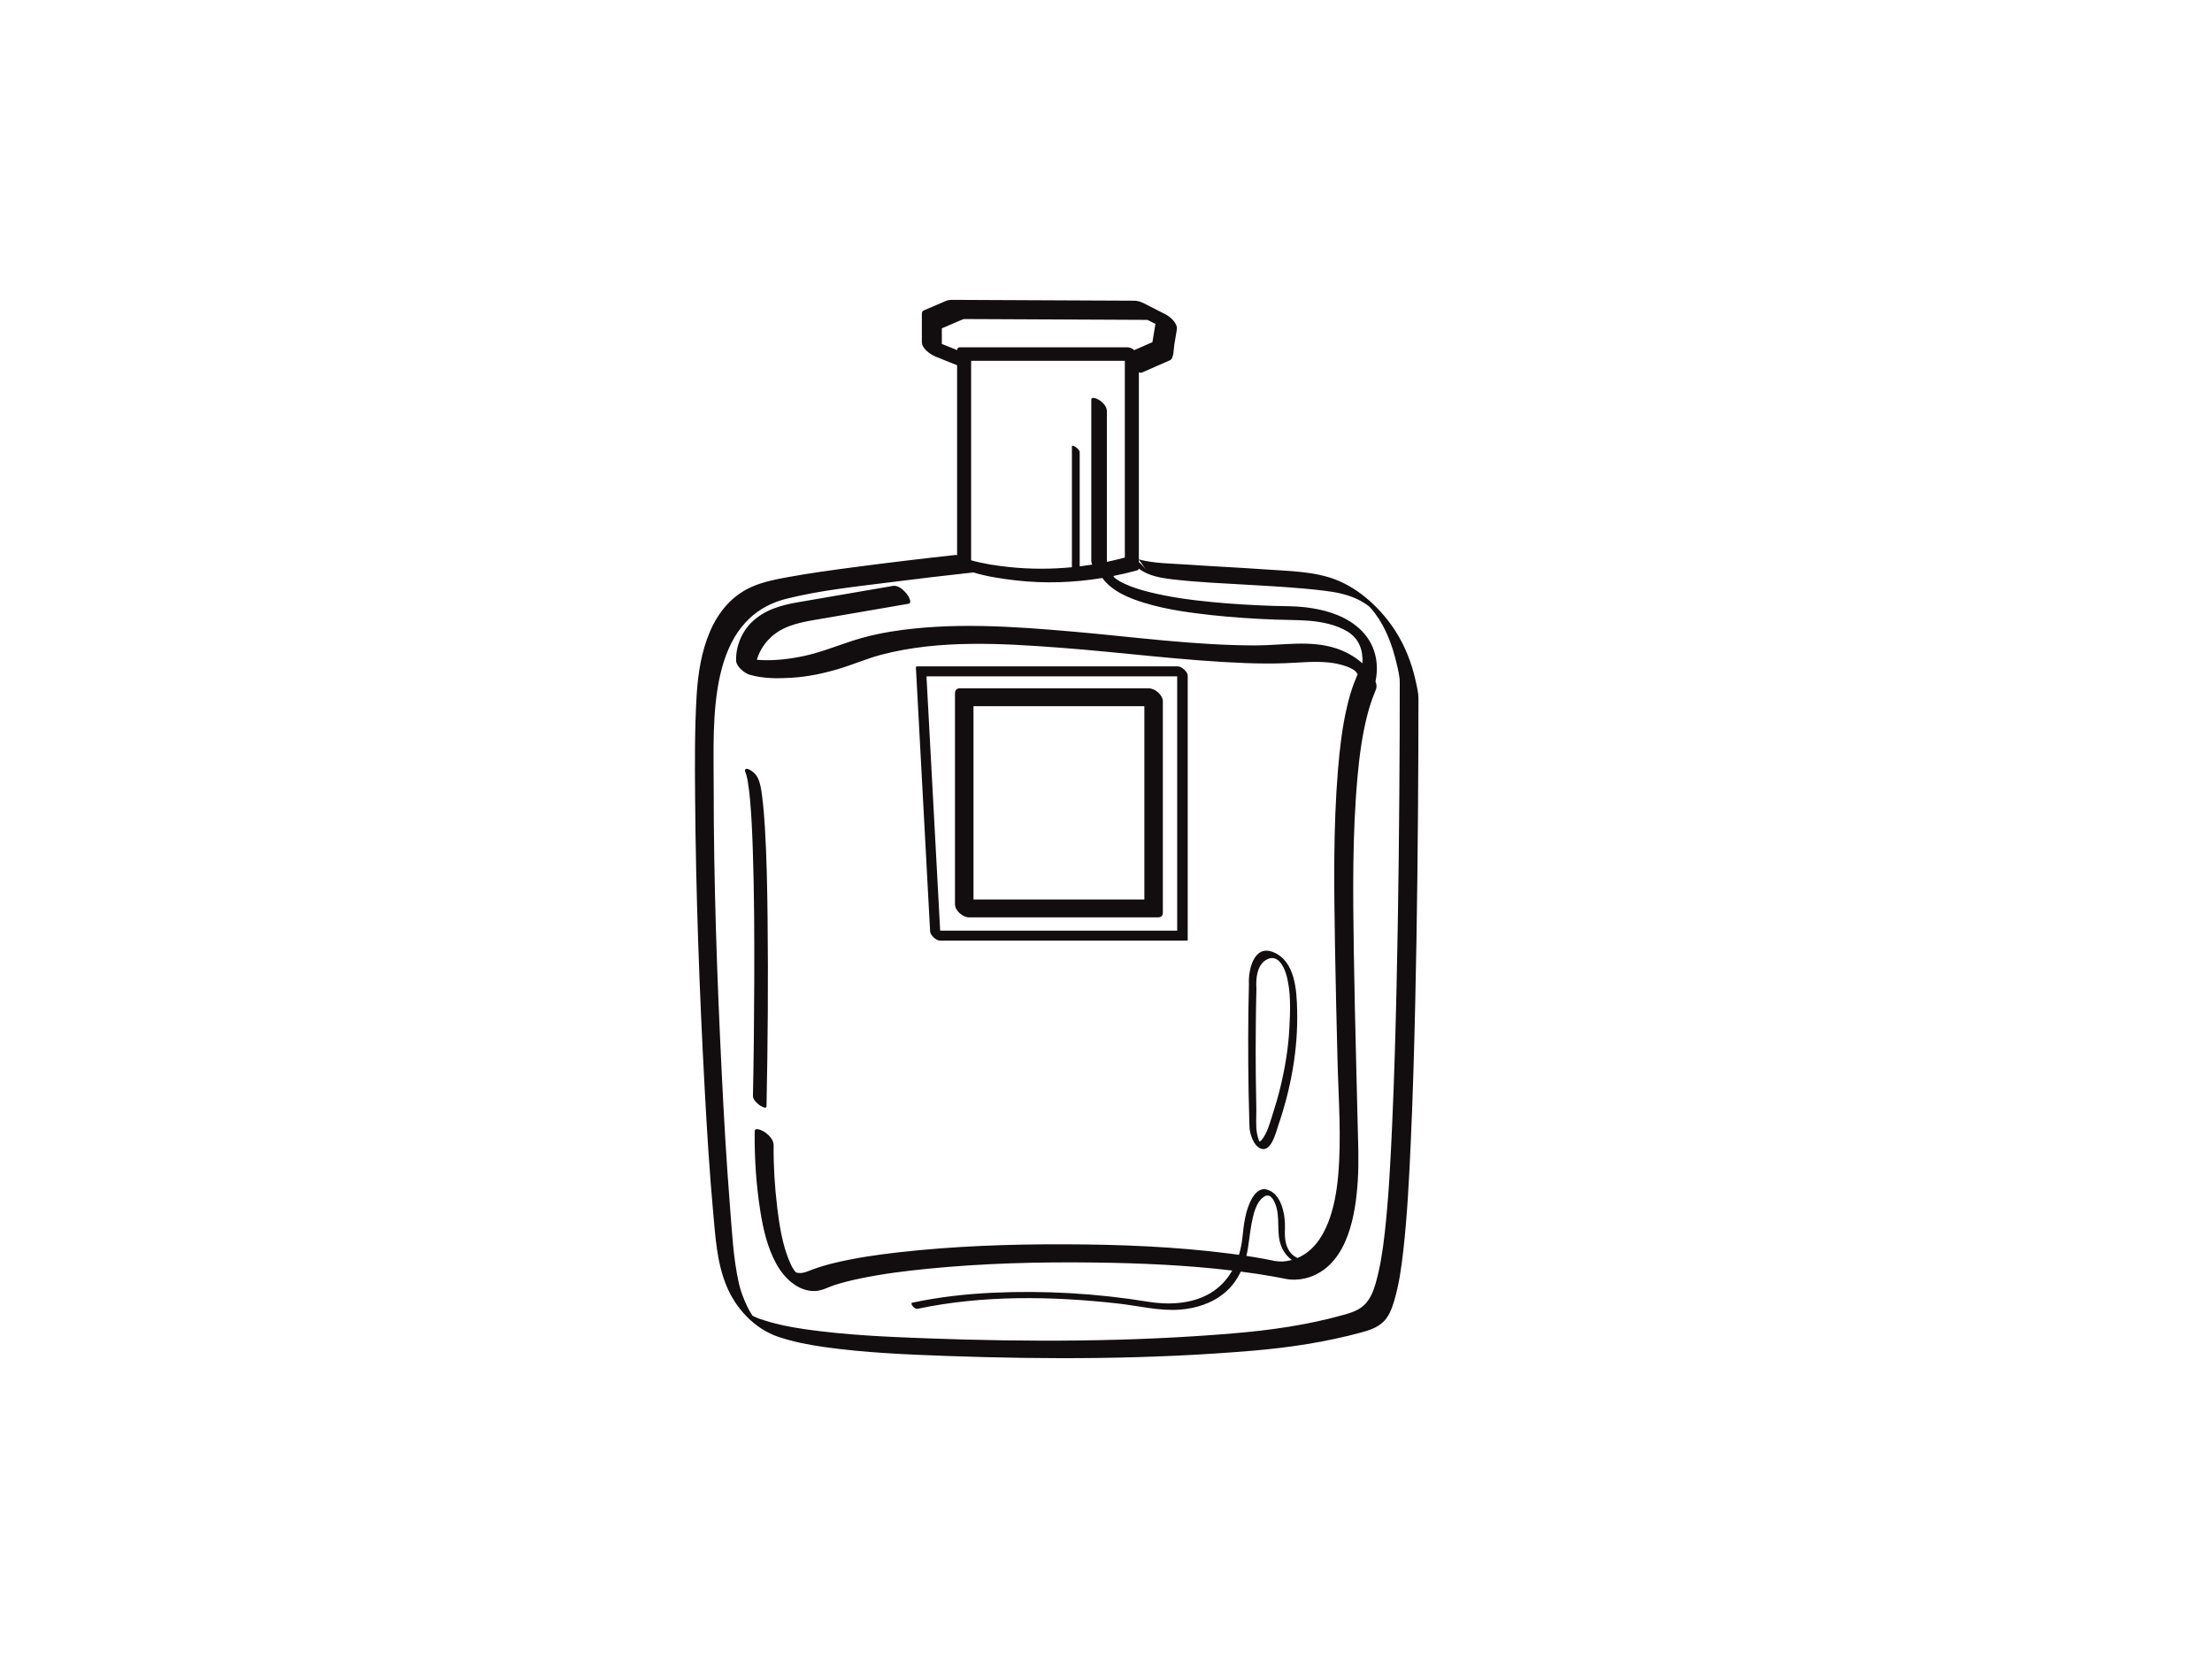 <?xml version="1.0" encoding="utf-8"?>
<!-- Generator: Adobe Illustrator 17.0.0, SVG Export Plug-In . SVG Version: 6.00 Build 0)  -->
<!DOCTYPE svg PUBLIC "-//W3C//DTD SVG 1.1//EN" "http://www.w3.org/Graphics/SVG/1.1/DTD/svg11.dtd">
<svg version="1.1" id="Layer_1" xmlns="http://www.w3.org/2000/svg" xmlns:xlink="http://www.w3.org/1999/xlink" x="0px" y="0px"
	 width="800px" height="600px" viewBox="0 0 800 600" enable-background="new 0 0 800 600" xml:space="preserve">
<g>
	<path fill="#120E0F" d="M511.98,246.215c-1.416-6.443-3.871-12.729-7.479-18.264c-5.018-7.699-12.588-14.841-21.219-18.236
		c-7.854-3.09-16.991-3.173-25.316-3.757c-9.64-0.676-19.295-1.122-28.936-1.791c-5.5-0.382-11.673-0.379-17.144-1.832
		c0-22.163,0-44.327,0-66.491c0-0.376,0-0.753,0-1.129c0.471,0.115,0.909,0.116,1.275-0.045c3.331-1.461,6.662-2.923,9.992-4.384
		c1.409-0.618,1.326-4.24,1.535-5.498c0.309-1.863,0.617-3.727,0.926-5.591c0.368-2.219-2.342-4.623-4.067-5.501
		c-2.579-1.313-5.157-2.626-7.736-3.94c-1.267-0.645-2.338-0.998-3.723-1.004c-4.693-0.022-9.386-0.043-14.079-0.065
		c-14.352-0.066-28.703-0.133-43.054-0.198c-2.989-0.014-5.977-0.027-8.966-0.041c-1.208-0.006-2.126,0.491-3.232,0.965
		c-2.198,0.942-4.396,1.882-6.593,2.826c-0.741,0.318-0.761,0.76-0.761,1.493c0,3.344,0,6.688,0,10.031
		c0,2.295,3.142,4.48,4.971,5.214c2.59,1.039,5.18,2.078,7.77,3.118c0,21.33,0,42.66,0,63.99c0,1.573,0,3.146,0,4.719
		c-0.205-0.074-0.397-0.109-0.57-0.09c-12.249,1.334-24.486,2.807-36.701,4.421c-8.12,1.073-16.25,2.179-24.307,3.663
		c-4.206,0.774-8.505,1.633-12.449,3.338c-15.069,6.515-19.23,24.107-20.146,38.965c-0.76,12.324-0.672,24.713-0.578,37.054
		c0.269,35.296,1.571,70.605,3.477,105.848c0.801,14.806,1.706,29.616,3.049,44.384c0.816,8.968,1.33,18.151,4.779,26.563
		c3.423,8.349,10.221,15.678,18.892,18.579c5.376,1.799,11.089,2.886,16.698,3.674c14.466,2.032,29.162,2.658,43.745,3.187
		c36.892,1.341,74.126,1.243,110.93-1.881c13.456-1.142,26.588-3.117,39.626-6.679c2.661-0.727,5.343-1.646,7.437-3.507
		c2.241-1.991,3.338-4.972,4.177-7.764c1.764-5.874,2.616-12.076,3.306-18.163c1.46-12.873,2.096-25.85,2.689-38.787
		c0.772-16.853,1.252-33.72,1.633-50.587c0.69-30.553,1.01-61.114,1.131-91.674c0.024-6.23,0.042-12.461,0.037-18.692
		C513,250.518,512.435,248.285,511.98,246.215z M414.534,206.313c-0.643-1.114-1.616-2.134-2.646-3.041c0-0.267,0-0.534,0-0.8
		C412.657,203.36,413.546,204.601,414.534,206.313z M415.483,115.697C415.731,115.711,415.71,115.737,415.483,115.697
		L415.483,115.697z M345.636,126.403c-1.67-0.67-3.34-1.34-5.01-2.01c0-1.881,0-3.763,0-5.645c2.372-1.018,4.745-2.034,7.117-3.05
		c0.518-0.222,1.348-0.311,0.181-0.316c0.067,0,0.134,0,0.201,0.001c0.466,0.002,0.933,0.004,1.4,0.006
		c4.95,0.023,9.9,0.046,14.85,0.068c14.277,0.066,28.554,0.132,42.831,0.197c2.601,0.012,5.202,0.024,7.804,0.036
		c0.451,0.23,0.903,0.46,1.355,0.69c0.504,0.257,1.007,0.513,1.511,0.77c-0.365,2.198-0.729,4.396-1.093,6.595
		c-2.193,0.962-4.385,1.924-6.577,2.886c-0.751-0.607-1.621-1.025-2.317-1.025c-20.223,0-40.446,0-60.668,0
		c-0.737,0-1.036,0.373-1.069,1.031C345.98,126.555,345.809,126.472,345.636,126.403z M397.841,144.864
		c-0.391-0.285-3.16-1.833-3.16-0.286c0,19.408,0,38.815,0,58.222c0,0.49,0.121,0.957,0.323,1.395
		c-1.502,0.244-3.009,0.456-4.518,0.641c0-13.769,0-27.539,0-41.309c0-1.146-2.817-3.003-2.817-2.051c0,14.556,0,29.112,0,43.669
		c-7.537,0.732-15.141,0.726-22.721-0.07c-4.558-0.479-9.254-1.184-13.727-2.442c0-22.263,0-44.526,0-66.789
		c0-1.786,0-3.571,0-5.357c18.532,0,37.063,0,55.594,0c0,21.866,0,43.732,0,65.597c0,1.855,0,3.71,0,5.566
		c-2.154,0.581-4.321,1.1-6.498,1.557c0-18.175,0-36.35,0-54.525C400.315,147.096,399.057,145.75,397.841,144.864z M272.549,476.371
		C272.807,476.625,272.764,476.627,272.549,476.371L272.549,476.371z M506.211,264.965c-0.116,30.417-0.437,60.835-1.11,91.245
		c-0.374,16.907-0.858,33.813-1.615,50.708c-0.586,13.079-1.241,26.19-2.7,39.206c-0.684,6.103-1.604,12.255-3.306,18.163
		c-0.82,2.847-1.983,5.697-4.177,7.764c-2.023,1.905-4.824,2.775-7.437,3.507c-13.143,3.684-26.478,5.553-40.056,6.691
		c-36.845,3.09-74.12,3.127-111.049,1.763c-14.442-0.533-28.99-1.196-43.311-3.238c-5.671-0.808-11.461-1.965-16.87-3.858
		c-0.737-0.258-1.443-0.58-2.14-0.929c-0.063-0.032-0.188-0.11-0.328-0.199c-0.001-0.002-0.003-0.004-0.004-0.006
		c-0.721-1.058-1.336-2.199-1.888-3.353c-1.26-2.633-2.354-5.438-2.996-8.296c-2.067-9.206-2.503-18.921-3.251-28.296
		c-1.263-15.839-2.156-31.709-2.937-47.578c-1.709-34.689-2.935-69.447-2.92-104.183c0.01-23.581-2.555-60.287,26.343-67.536
		c12.208-3.063,24.942-4.358,37.403-5.945c9.965-1.269,19.943-2.456,29.929-3.543c0.064-0.007,0.111-0.025,0.147-0.051
		c4.974,1.515,10.261,2.302,15.369,2.894c10.421,1.207,21.005,0.845,31.359-0.859c3.642,4.924,9.747,7.343,15.446,9.068
		c7.85,2.376,16.106,3.489,24.237,4.379c7.649,0.837,15.337,1.314,23.024,1.61c4.015,0.154,8.063,0.081,12.069,0.412
		c4.702,0.388,9.778,1.408,13.86,3.871c4.274,2.579,5.726,6.847,5.437,11.54c-2.707-2.452-6.055-4.277-9.377-5.385
		c-9.465-3.158-19.645-1.098-29.394-1.107c-21.91-0.02-43.773-3.053-65.568-4.963c-21.933-1.922-44.477-3.553-66.332-0.008
		c-4.674,0.758-9.298,1.839-13.802,3.306c-5.915,1.926-11.58,4.231-17.697,5.527c-5.435,1.152-11.209,1.793-16.832,1.343
		c0.772-2.745,2.232-5.18,4.185-7.277c4.357-4.678,10.381-6.061,16.389-7.095c11.382-1.96,22.765-3.919,34.147-5.879
		c1.818-0.313-0.191-3.233-0.653-3.78c-1.066-1.26-3.009-3.021-4.833-2.706c-11.485,1.977-22.969,3.954-34.454,5.931
		c-6.143,1.058-12.037,2.725-16.666,7.226c-3.641,3.541-5.762,8.772-5.625,13.843c0.001,0.041,0.002,0.081,0.004,0.122
		c0.106,2.031,2.987,4.425,4.764,4.965c4.955,1.503,10.406,1.446,15.511,1.122c5.798-0.368,11.52-1.59,17.072-3.266
		c5.221-1.576,10.195-3.768,15.487-5.136c20.83-5.381,43.218-4.03,64.447-2.44c22.37,1.675,44.656,4.722,67.085,5.554
		c4.738,0.175,9.481,0.214,14.22,0.041c5.311-0.194,10.556-0.813,15.87-0.247c1.979,0.211,3.917,0.604,5.804,1.234
		c0.739,0.246,1.425,0.535,1.8,0.718c0.329,0.161,0.647,0.341,0.966,0.521c0.095,0.053,0.148,0.082,0.18,0.097
		c0.059,0.044,0.16,0.118,0.328,0.238c0.065,0.047,0.191,0.145,0.302,0.233c0.099,0.09,0.199,0.178,0.297,0.27
		c0.014,0.016,0.026,0.032,0.039,0.048c0.057,0.087,0.313,0.435,0.46,0.656c0.064,0.132,0.126,0.265,0.184,0.401
		c0.006,0.013,0.01,0.022,0.015,0.034c-0.145-0.22-0.321,0.459-0.446,0.743c-0.304,0.687-0.583,1.386-0.853,2.087
		c-1.079,2.806-1.89,5.713-2.581,8.636c-1.753,7.405-2.625,15.013-3.258,22.585c-1.788,21.415-1.446,43.015-1.096,64.479
		c0.22,13.518,0.561,27.034,0.894,40.55c0.344,13.977,1.486,28.212,0.235,42.162c-0.94,10.481-3.986,25.108-14.697,29.662
		c-1.926-0.861-3.328-2.453-4.08-4.973c-0.583-1.953-0.52-4.159-0.456-5.628c0.202-4.682-1.134-12.912-6.76-14.191
		c-2.358-0.536-4.083,1.378-5.146,3.224c-2.444,4.243-2.98,9.508-3.489,14.274c-0.224,2.097-0.634,4.166-1.24,6.156
		c-1.064-0.148-2.128-0.292-3.193-0.429c-19.787-2.552-39.83-3.31-59.766-3.379c-20.088-0.069-40.26,0.651-60.23,2.91
		c-7.649,0.865-15.302,1.974-22.797,3.755c-2.79,0.663-5.558,1.446-8.247,2.447c-1.106,0.412-2.163,0.9-3.322,1.15
		c-0.518,0.112-0.963,0.131-1.201,0.127c-0.249-0.005-0.496-0.035-0.742-0.066c-0.136-0.017-0.222-0.026-0.28-0.032
		c0.001-0.007-0.032-0.024-0.142-0.059c-0.112-0.035-0.19-0.057-0.246-0.071c-0.03-0.019-0.073-0.045-0.124-0.074
		c-0.025-0.023-0.051-0.046-0.075-0.069c-0.005-0.006-0.007-0.008-0.012-0.014c-0.086-0.097-0.164-0.202-0.245-0.302
		c-0.074-0.106-0.272-0.373-0.335-0.466c-0.827-1.235-0.655-1.011-1.24-2.262c-0.551-1.178-1.009-2.398-1.433-3.627
		c-1.805-5.235-2.687-11.13-3.366-16.711c-0.92-7.568-1.373-15.131-1.291-22.466c0.021-1.908-1.594-3.575-3.037-4.633
		c-0.474-0.347-3.795-2.251-3.816-0.387c-0.108,9.566,0.529,19.25,2.01,28.698c1.031,6.573,2.56,13.273,5.771,19.154
		c2.827,5.177,7.949,10.207,14.227,9.891c2.423-0.122,4.787-1.489,7.073-2.217c2.98-0.949,6.033-1.67,9.092-2.311
		c7.938-1.664,16.015-2.671,24.08-3.481c20.309-2.037,40.784-2.553,61.183-2.279c16.426,0.22,32.936,0.941,49.272,2.888
		c-1.948,3.408-4.669,6.33-8.272,8.388c-6.82,3.895-15.265,4.025-22.318,2.873c-18.468-3.016-37.405-4.09-56.088-3.228
		c-9.745,0.45-19.475,1.57-29.023,3.586c-1.027,0.217,0.796,2.45,1.806,2.237c23.701-5.003,48.483-4.612,72.46-1.945
		c7.44,0.827,15.035,2.798,22.567,2.224c5.996-0.457,11.869-2.397,16.466-6.367c2.354-2.032,4.148-4.603,5.503-7.383
		c1.962,0.253,3.922,0.52,5.878,0.812c1.885,0.281,3.765,0.592,5.641,0.925c0.888,0.158,1.775,0.325,2.661,0.498
		c0.253,0.049,1.805,0.37,0.986,0.166c0.765,0.19,1.505,0.35,2.29,0.427c2.894,0.285,5.893-0.156,8.575-1.269
		c12.83-5.323,15.517-22.434,16.277-34.516c0.436-6.924,0.107-13.878-0.056-20.806c-0.171-7.272-0.352-14.544-0.53-21.816
		c-0.332-13.495-0.659-26.99-0.858-40.487c-0.312-21.063-0.546-42.26,1.38-63.26c0.674-7.356,1.661-14.726,3.493-21.892
		c0.72-2.814,1.607-5.587,2.724-8.269c0.706-1.696,0.863-2.369,0.249-3.915c1.611-7.867-0.654-15.224-7.228-20.327
		c-5.208-4.043-11.822-5.793-18.267-6.55c-3.865-0.454-7.798-0.358-11.682-0.488c-7.436-0.249-14.867-0.691-22.272-1.411
		c-7.581-0.737-15.167-1.772-22.561-3.632c-2.993-0.753-5.954-1.665-8.759-2.961c-1.321-0.61-1.989-0.99-3.106-1.791
		c-0.128-0.092-0.36-0.265-0.892-0.784c0.354,0.345,0.148,0.049-0.077-0.224c2.917-0.58,5.812-1.261,8.675-2.049
		c0.352-0.097,0.493-0.348,0.55-0.639c3.554,2.703,8.135,3.438,12.784,3.963c8.843,0.998,17.76,1.38,26.64,1.898
		c9.148,0.534,18.323,1.011,27.424,2.111c4.235,0.512,8.371,1.27,12.252,3.117c1.339,0.637,3.199,1.776,4.009,2.447
		c0.095,0.079,0.166,0.136,0.226,0.186c0.061,0.059,0.155,0.149,0.295,0.28c-0.59-0.551,0.235,0.268,0.125,0.133
		c0.606,0.661,1.14,1.332,1.682,2.051c3.954,5.239,6.309,11.71,7.8,18.047c0.521,2.218,1.155,4.663,1.157,6.963
		C506.251,252.871,506.233,258.918,506.211,264.965z M491.137,244.261c-0.009-0.037-0.017-0.068-0.026-0.096
		c0.004,0.007,0.008,0.017,0.011,0.025C491.127,244.212,491.13,244.232,491.137,244.261z M460.001,455.835
		c-1.014-0.209-2.031-0.403-3.049-0.592c-2.051-0.381-4.108-0.721-6.17-1.033c0.888-3.792,1.105-7.716,1.844-11.566
		c0.606-3.157,1.58-7.992,4.576-9.863c2.081-1.3,3.299,0.849,3.984,2.54c2.013,4.969,0.244,10.361,2.188,15.35
		c0.827,2.122,2.162,3.794,3.82,5.009c-0.606,0.165-1.221,0.299-1.841,0.397c-0.334,0.053-0.671,0.09-1.007,0.123
		c-0.152,0.015-0.304,0.025-0.456,0.035c-0.036,0-0.08,0.001-0.141,0.002c-0.91,0.019-1.824-0.043-2.722-0.192
		c-0.184-0.031-0.367-0.066-0.548-0.109C462.206,456.347,460.428,455.923,460.001,455.835z"/>
	<path fill="#120E0F" d="M336.392,336.897c0.072,1.331,2.198,3.282,3.519,3.282c23.233,0,46.465,0,69.698,0
		c6.551,0,13.103,0,19.654,0c0.27,0,0.335-0.159,0.293-0.385c0-22.921,0-45.843,0-68.764c0-8.912,0-17.824,0-26.736
		c0-1.322-2.25-3.282-3.519-3.282c-23.054,0-46.109,0-69.163,0c-8.445,0-16.89,0-25.336,0c-0.185,0.024-0.282,0.128-0.293,0.314
		c1.236,22.945,2.471,45.89,3.707,68.834C335.433,319.073,335.912,327.985,336.392,336.897z M335.833,244.608
		c1.444,0,2.888,0,4.331,0c5.414,0,10.828,0,16.242,0c23.113,0,46.225,0,69.338,0c0,21.851,0,43.702,0,65.553
		c0,8.807,0,17.615,0,26.422c-23.135,0-46.271,0-69.406,0c-5.437,0-10.875,0-16.312,0c-1.177-21.851-2.353-43.702-3.53-65.553
		c-0.474-8.807-0.949-17.615-1.423-26.422C335.328,244.608,335.58,244.608,335.833,244.608z"/>
	<path fill="#120E0F" d="M350.463,331.774c22.298,0,44.596,0,66.893,0c0.532,0,1.064,0,1.595,0c0.211,0,0.394-0.03,0.557-0.078
		c0.008-0.001,0.015-0.004,0.022-0.005c0.021-0.006,0.042-0.012,0.062-0.019c0.583-0.16,0.969-0.656,0.969-1.626
		c0-23.194,0-46.387,0-69.581c0-2.261,0-4.521,0-6.782c0-2.346-2.841-4.734-5.077-4.734c-22.297,0-44.595,0-66.893,0
		c-0.532,0-1.064,0-1.595,0c-1.02,0-1.611,0.764-1.611,1.728c0,23.194,0,46.387,0,69.581c0,2.261,0,4.521,0,6.782
		C345.387,329.386,348.228,331.774,350.463,331.774z M352.074,260.465c0-1.685,0-3.37,0-5.055c20.6,0,41.201,0,61.801,0
		c0,21.616,0,43.231,0,64.847c0,1.685,0,3.37,0,5.055c-20.6,0-41.201,0-61.801,0C352.074,303.697,352.074,282.081,352.074,260.465z"
		/>
	<path fill="#120E0F" d="M274.618,399.642c0.281,0.214,2.576,1.709,2.602,0.467c0.475-22.76,0.64-45.539,0.385-68.303
		c-0.121-10.8-0.323-21.61-0.963-32.393c-0.228-3.839-0.518-7.681-1.016-11.495c-0.291-2.225-0.592-4.605-1.592-6.644
		c-0.635-1.294-1.966-2.508-3.289-3.067c-1.124-0.474-1.651,0.13-1.124,1.205c0.034,0.069,0.059,0.117,0.076,0.15
		c0.008,0.022,0.016,0.047,0.027,0.078c0.095,0.268,0.173,0.543,0.248,0.817c0.209,0.762,0.357,1.54,0.494,2.317
		c0.364,2.061,0.584,4.147,0.776,6.23c0.571,6.21,0.822,12.45,1.03,18.681c0.528,15.838,0.567,31.693,0.511,47.538
		c-0.048,13.719-0.185,27.44-0.471,41.156C272.285,397.673,273.693,398.938,274.618,399.642z"/>
	<path fill="#120E0F" d="M451.571,394.883c0.062,3.612,0.152,7.224,0.261,10.834c0.043,1.432,0.032,2.723,0.392,4.091
		c0.552,2.096,1.68,4.991,4.001,5.679c3.631,1.076,5.32-6.26,6.062-8.416c4.588-13.356,7.177-27.431,6.848-41.576
		c-0.17-7.308-0.678-18.072-8.83-21.204c-6.988-2.684-8.905,6.89-8.617,11.663c-0.186,6.483-0.238,12.97-0.258,19.455
		C451.41,381.9,451.46,388.392,451.571,394.883z M454.176,370.818c0.039-4.349,0.096-8.699,0.222-13.047
		c0.001-0.031-0.008-0.063-0.011-0.095c0.005-0.049,0.013-0.097,0.009-0.158c-0.244-3.604,0.181-8.705,3.877-10.565
		c3.725-1.875,5.956,2.342,6.841,5.268c1.859,6.149,1.525,13.397,1.198,19.73c-0.366,7.108-1.544,14.159-3.201,21.073
		c-0.836,3.489-1.849,6.934-2.952,10.347c-0.965,2.987-1.848,6.397-3.837,8.895c-0.284,0.357-0.63,0.479-0.794,0.6
		c-0.087-0.16-0.173-0.32-0.215-0.423c-0.314-0.776-0.517-1.601-0.676-2.422c-0.561-2.894-0.206-6.282-0.275-9.233
		c-0.088-3.765-0.145-7.531-0.184-11.297C454.114,383.267,454.119,377.042,454.176,370.818z"/>
</g>
</svg>
